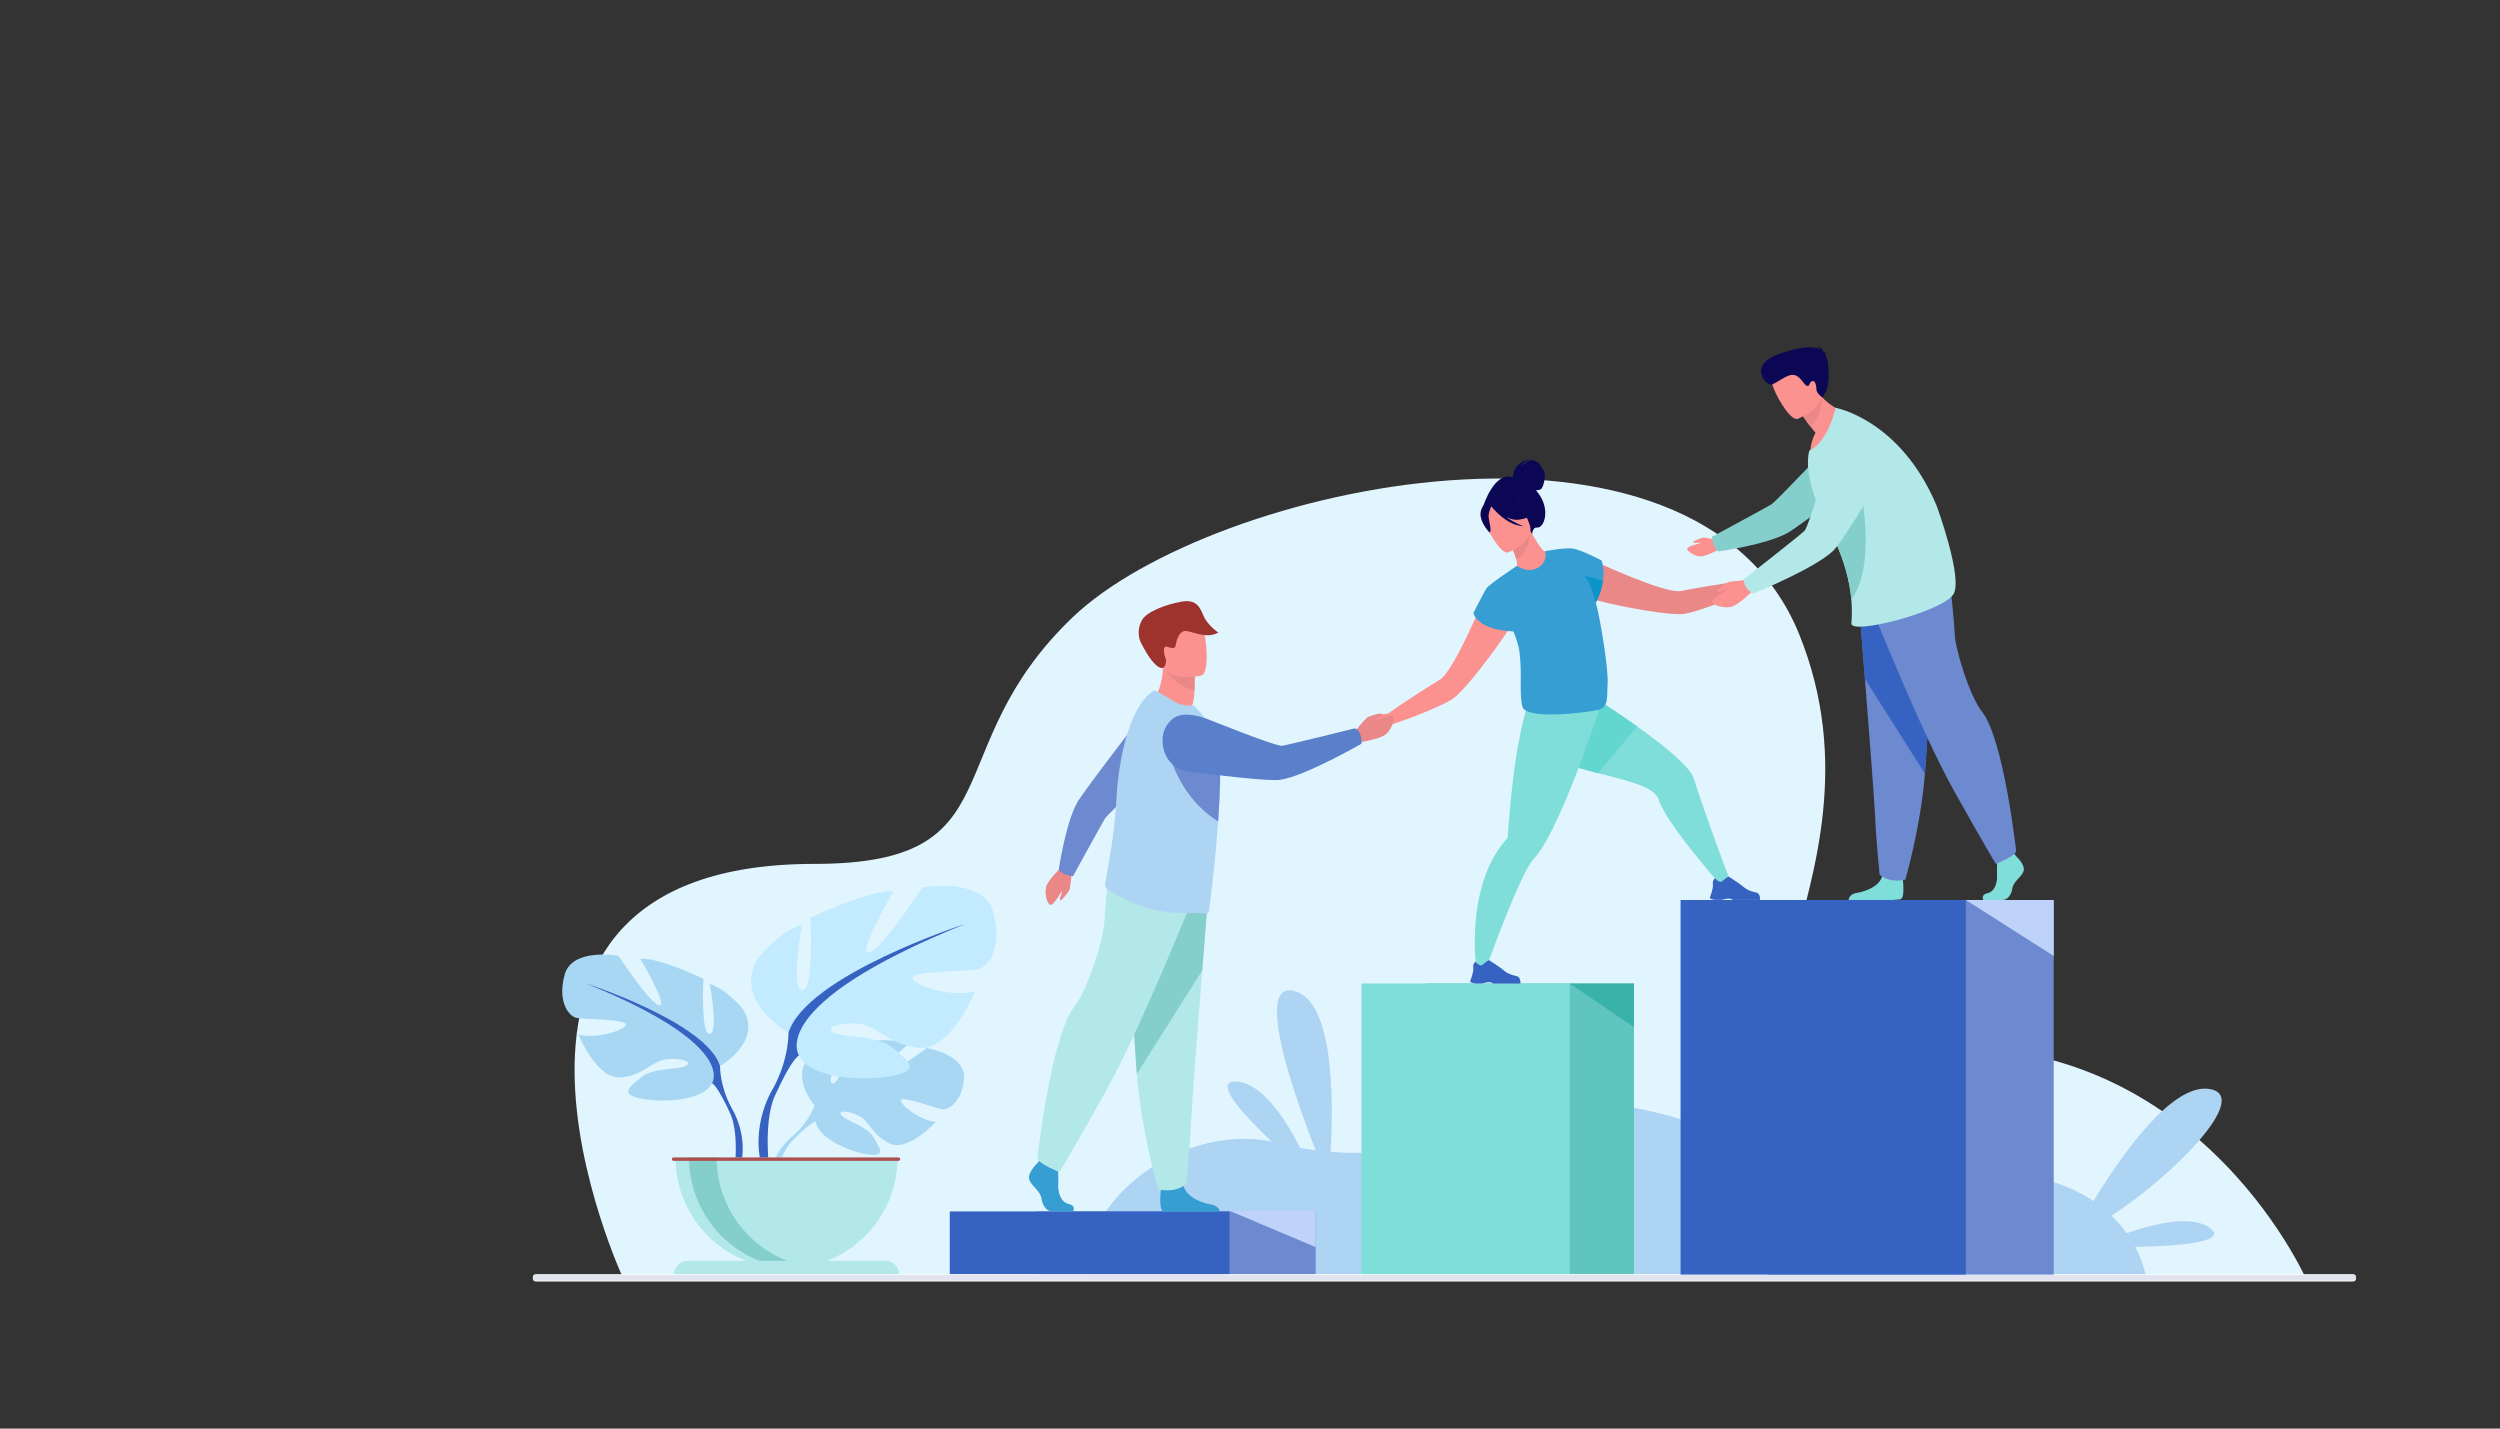 <?xml version="1.0" encoding="utf-8"?>
<!-- Generator: Adobe Illustrator 25.0.0, SVG Export Plug-In . SVG Version: 6.00 Build 0)  -->
<svg version="1.1" id="_x3C_Layer_x3E_" xmlns="http://www.w3.org/2000/svg" xmlns:xlink="http://www.w3.org/1999/xlink" x="0px"
	 y="0px" viewBox="0 0 3500 2000" style="enable-background:new 0 0 3500 2000;" xml:space="preserve">
<rect x="0" y="0" width="3500" height="2000" fill="#333333" stroke="none"/>
<style type="text/css">
	.st0{fill:#E1F5FF;}
	.st1{fill:#AED4F4;}
	.st2{fill:#6D89CF;}
	.st3{fill:#3662C1;}
	.st4{fill:#60C4BF;}
	.st5{fill:#7FDDDA;}
	.st6{fill:#39B2A9;}
	.st7{fill:#A8D7F4;}
	.st8{fill:#C2EBFF;}
	.st9{fill:#B3E8E8;}
	.st10{fill:#84CECC;}
	.st11{fill:#AF4E4E;}
	.st12{fill:#EA8888;}
	.st13{fill:#63D6D0;}
	.st14{fill:#FC9290;}
	.st15{fill:#0B0754;}
	.st16{fill:#369ED2;}
	.st17{fill:#0D94C9;}
	.st18{fill:#9E332E;}
	.st19{fill:#5A80CC;}
	.st20{fill:#E1E4EF;stroke:#FFFFFF;stroke-linejoin:round;stroke-miterlimit:10;}
	.st21{fill:#BED2FA;}
</style>
<g>
	<g>
		<g>
			<path class="st0" d="M873.94,1793.13c0,0-274.09-583.68,266.11-583.68c285.42,0,167.84-160.14,361.89-345.48
				c194.05-185.33,872.68-333.41,1017.12,24.48c144.44,357.89-212.52,629.61,132.41,583c414.5-56.01,578.25,321.68,578.25,321.68
				H873.94z"/>
			<path class="st1" d="M3093.79,1719.08c-25.58-18.69-77.84-6.07-116.42,7.42c-5.76-8.1-12.75-16.44-21.2-24.6
				c83.1-53.53,197.87-167.69,137.04-177.35c-52.88-8.4-124.24,94.36-162.38,156.91c-39.61-26.64-100.29-46.23-192.95-39.44
				c-240.47,17.63-428.32-137.48-566.79-85.75c-110.1,41.13-211,64.18-308.3,56.3c4.19-71.09,5.1-210.66-50.72-225.14
				c-56.67-14.7-1.08,143.81,29.81,222.95c-7.25-0.93-14.48-2.03-21.7-3.32c-20.01-39.45-52.97-91.07-89.17-92.83
				c-34.09-1.66,7.98,44.75,49.39,84.06c-119-24.98-260.16,71.75-262.5,186.12h1485.64c0,0-2.63-16.7-14.29-38.71
				C3046.66,1744.59,3121.57,1739.38,3093.79,1719.08z"/>
			<g>
				<g>
					<rect x="1450.4" y="1696.03" class="st2" width="391.56" height="88.42"/>
					<rect x="1329.67" y="1696.02" class="st3" width="391.56" height="88.42"/>
				</g>
			</g>
			<g>
				<g>
					<g>
						
							<rect x="1995.99" y="1376.9" transform="matrix(-1 -1.224647e-16 1.224647e-16 -1 4283.542 3161.323)" class="st4" width="291.56" height="407.53"/>
						
							<rect x="1906.09" y="1376.9" transform="matrix(-1 -1.224647e-16 1.224647e-16 -1 4103.746 3161.323)" class="st5" width="291.56" height="407.53"/>
					</g>
				</g>
				<polygon class="st6" points="2197.65,1376.9 2287.55,1438.09 2287.55,1376.9 				"/>
			</g>
			<g>
				<path class="st7" d="M1297.63,1467.17c0,0-54.53,40.55-65.16,38.09c-10.63-2.46,39.85-43.77,39.85-43.77
					c-19-9.13-78.05-3.41-78.05-3.41s-19.67,63.43-29.37,58.43c-9.7-5,20.28-55.27,20.28-55.27c-21.16-1.28-47.11,14.43-47.11,14.43
					c-35.52,28.05,2.33,72.22,2.33,72.22s-7.29,21.83-29.72,41.72c0,0-32.04,23.69-34.26,66.03l5.81,0.52
					c0,0,9.22-39.43,25.97-58.08c0.65-0.67,1.6-1.65,2.77-2.82c2.73-2.53,4.64-4.43,5.93-5.83c8.34-8.01,19.86-18.22,25.41-19.21
					c0,0-0.28-1.02-0.24-2.79c0.08,0.89,0.15,1.81,0.24,2.79c1.9,22.32,45.21,41.82,71.85,45.83c26.64,4.01,18.41-6.94,9.23-23.18
					c-9.18-16.24-38.23-23.5-44.86-30.98c-6.63-7.48,7.07-7.5,23.13-0.16c16.05,7.33,18.25,26.88,44,39.21
					c25.75,12.33,64.5-30.4,64.5-30.4c-20.52-1.04-49.83-23.33-48.77-30.15c1.06-6.82,49.75,11.77,58.07,12.66
					s27.26-9.46,30.19-42.99C1352.59,1476.52,1297.63,1467.17,1297.63,1467.17z"/>
				<g>
					<path class="st7" d="M1008.05,1492.35c0,0,60.22-33.73,32.12-79.5c0,0-22.48-28.1-46.57-35.33c0,0,12.85,68.25,0,69.86
						c-12.85,1.61-8.83-77.09-8.83-77.09s-63.44-30.51-88.33-28.1c0,0,39.35,66.65,26.5,65.04c-12.85-1.61-57.01-69.06-57.01-69.06
						s-65.04-12.05-75.48,26.5c-10.44,38.54,6.42,57.82,16.06,60.22c9.64,2.41,71.46,1.61,69.86,9.64
						c-1.61,8.03-43.36,20.88-66.65,13.65c0,0,25.7,63.44,59.42,60.22c33.73-3.21,44.16-24.09,65.04-25.7
						c20.88-1.61,36.13,4.02,25.69,9.64c-10.44,5.62-45.77,1.84-62.63,16.18c-16.86,14.34-30.51,23.17,0.8,29.59
						c31.32,6.42,87.52,2.41,98.77-21.68C1008.05,1492.35,1008.05,1492.35,1008.05,1492.35z"/>
					<path class="st3" d="M1024.11,1550.96c-16.86-31.32-16.06-58.62-16.06-58.62c-19.27-61.03-187.9-115.63-187.9-115.63
						c214.39,86.72,176.65,139.72,176.65,139.72c5.78,3.37,14.44,19.44,20.45,31.77c0.85,2.1,2.21,5,4.23,8.94l0,0
						c0.82,1.78,1.47,3.24,1.92,4.26c11.04,27.62,5.19,75.32,5.19,75.32l6.69,1.8C1050.12,1590.45,1024.11,1550.96,1024.11,1550.96z
						"/>
				</g>
				<g>
					<path class="st8" d="M1103.87,1445.83c0,0-79.39-44.46-42.34-104.79c0,0,29.64-37.05,61.39-46.57c0,0-16.94,89.97,0,92.09
						c16.94,2.12,11.64-101.61,11.64-101.61s83.62-40.22,116.43-37.05c0,0-51.87,87.85-34.93,85.74
						c16.94-2.12,75.15-91.03,75.15-91.03s85.74-15.88,99.5,34.93c13.76,50.81-8.47,76.21-21.17,79.38s-94.2,2.12-92.09,12.7
						s57.16,27.52,87.85,17.99c0,0-33.87,83.62-78.33,79.39c-44.46-4.23-58.22-31.75-85.74-33.87c-27.52-2.12-47.63,5.29-33.87,12.7
						c13.76,7.41,60.33,2.43,82.56,21.33c22.23,18.9,40.22,30.54-1.06,39.01c-41.28,8.47-115.37,3.18-130.19-28.58
						C1103.87,1445.83,1103.87,1445.83,1103.87,1445.83z"/>
					<path class="st3" d="M1351.55,1293.41c0,0-222.28,71.98-247.68,152.42c0,0,1.06,35.99-21.17,77.27
						c0,0-34.28,52.05-14.74,115.42l8.82-2.37c0,0-7.71-62.87,6.84-99.28c0.59-1.34,1.45-3.26,2.53-5.61l0,0
						c2.66-5.2,4.44-9.03,5.57-11.79c7.93-16.25,19.35-37.44,26.96-41.88C1118.68,1477.59,1068.94,1407.73,1351.55,1293.41z"/>
				</g>
				<path class="st9" d="M1101.19,1775.93c85.88,0,155.5-69.62,155.5-155.5H945.69C945.69,1706.31,1015.31,1775.93,1101.19,1775.93z
					"/>
				<path class="st10" d="M1139.45,1774.74c-6.32,0.79-12.77,1.19-19.32,1.19c-85.88,0-155.5-69.62-155.5-155.5h38.63
					C1003.27,1699.77,1062.69,1765.23,1139.45,1774.74z"/>
				<path class="st9" d="M1239.66,1765.24H962.72c-10.6,0-19.18,8.59-19.18,19.19h315.3
					C1258.84,1773.83,1250.25,1765.24,1239.66,1765.24z"/>
				<path class="st11" d="M1257.85,1620.43H942.96c-1.32,0-2.38,1.07-2.38,2.39c0,1.32,1.07,2.38,2.38,2.38h314.89
					c1.32,0,2.38-1.07,2.38-2.38C1260.23,1621.5,1259.16,1620.43,1257.85,1620.43z"/>
			</g>
			<g>
				<path class="st12" d="M2457.79,801.56c-4.51-0.68-18.09,11.87-18.09,11.87l0,0c-29,3.35-71.41,11.05-86.67,13.99
					c-10.82,2.08-39.92-7.84-68.35-19.23c-33.81-13.55-66.66-29.19-66.66-29.19c-18.76-0.95-40.06,33.27-2.02,55.03
					c5.81,3.32,27.63,8.99,52.75,14.17c0,0,0,0,0.01,0c34.66,7.14,75.61,13.34,89.55,11.16c16.19-2.53,62.02-19.3,89.29-32.14v0
					c0,0,0.03-0.01,0.07-0.03c0.1-0.05,0.2-0.1,0.3-0.14c1.64-0.77,8.31-3.74,12.76-3.47c5.11,0.3,16.48-9.04,16.83-11.54
					C2477.92,809.55,2462.3,802.25,2457.79,801.56z"/>
				<path class="st5" d="M2422.38,1232.72l-15.97,3.25c0,0-73.08-82.11-84.35-116.66c-6.04-18.46-44.61-26.44-84.93-36.87
					c-35.09-9.07-71.5-20-88.89-41.33c-37.37-45.83,23.47-102.13,23.47-102.13s64.69,38.45,120.5,78.17
					c39.01,27.76,73.68,56.14,78.91,72.45C2383.81,1129.26,2410.72,1204.65,2422.38,1232.72z"/>
				<path class="st3" d="M2401.01,1259.81h8.98c3.01-0.47,5.23-1.34,8.32-1.75c4.69-0.61,6.84,1.31,7.27,1.75
					c0.06,0.06,0.08,0.09,0.08,0.09h38.15c0.96-1.37,0.04-4.55-0.86-6.88c-0.61-1.59-1.93-2.79-3.57-3.26
					c-4.05-1.17-12.02-2.22-19.33-8.83c-4.11-3.71-19.85-13.66-19.85-13.66l-0.08-0.02c-0.35,0.01-1.99,0.51-9.15,6.56
					c-3.7,3.12-10.01-4.4-10.01-4.4s-1.18,0.98-2.07,2.8c-0.71,1.44-1.23,3.42-0.82,5.86c0.57,3.44-1.27,9.83-2.73,14.15
					c-0.89,2.62-1.64,4.48-1.64,4.48S2393.28,1258.84,2401.01,1259.81z"/>
				<path class="st13" d="M2292.22,1017.15l-55.09,65.3c-35.09-9.07-71.5-20-88.89-41.33c-37.37-45.83,23.47-102.13,23.47-102.13
					S2236.41,977.42,2292.22,1017.15z"/>
				<path class="st5" d="M2242.16,983.04c0,0-4.44,14-11.67,35.07c-9.14,26.64-22.76,64.57-37.53,99.75
					c-3.25,7.73-6.55,15.33-9.87,22.65c-12.28,27.07-24.86,50.28-35.93,62.07c-19.89,21.2-68.25,157.49-68.25,157.49l-12.05-3.33
					c0,0-16.8-116.38,42.71-182.6c0.64-0.71,1.14-1.52,1.21-2.47c0.01-0.01,0.01-0.02,0.01-0.03c0.79-9.8,3.62-53.7,9.79-98.18
					c1.51-10.91,3.23-21.85,5.16-32.34c0.12-0.67,0.25-1.33,0.37-2c9.05-48.48,17.72-70.04,28.91-80.88l82.28,23.42L2242.16,983.04z
					"/>
				<path class="st3" d="M2065.52,1376.81h8.98c3.01-0.47,5.23-1.34,8.32-1.75c4.69-0.62,6.84,1.3,7.27,1.75
					c0.06,0.06,0.08,0.09,0.08,0.09h38.16c0.96-1.37,0.04-4.54-0.87-6.88c-0.61-1.59-1.93-2.79-3.57-3.27
					c-4.04-1.17-12.02-2.21-19.33-8.83c-4.11-3.71-19.85-13.66-19.85-13.66l-0.08-0.02c-0.35,0-1.99,0.51-9.15,6.55
					c-3.7,3.12-10.01-4.41-10.01-4.41s-1.18,0.98-2.07,2.81c-0.71,1.44-1.23,3.42-0.82,5.86c0.57,3.44-1.27,9.83-2.73,14.15
					c-0.89,2.62-1.64,4.47-1.64,4.47S2057.79,1375.84,2065.52,1376.81z"/>
				<path class="st14" d="M2083.17,824.76c0,0-13.77,33.68-29.64,66.46c-13.35,27.56-28.19,54.49-37.59,60.23
					c-13.26,8.1-49.8,30.96-73.5,48c0,0-18.5-0.14-21.37,3.4c-2.87,3.54-9.5,19.45-7.57,21.06c1.94,1.61,16.64,0.86,20.21-2.8
					c3.12-3.19,10.05-5.49,11.78-6.02c0.11-0.03,0.21-0.06,0.32-0.1c0.04-0.01,0.07-0.02,0.07-0.02v0
					c28.8-8.86,73.98-27.32,87.65-36.35c11.77-7.77,37.88-39.93,58.7-68.54c0,0,0,0,0,0c15.09-20.74,27.41-39.63,29.47-45.99
					C2135.19,822.39,2096.39,811.43,2083.17,824.76z"/>
				<path class="st15" d="M2155.16,692.69c-1.63-2.38-3.29-4.49-4.93-6.37c2.04,0.04,4.25-0.16,6.08-0.91
					c4.83-2,7.04-17.34,6.31-21.89c-0.73-4.55-7.44-17.71-15.71-19.02c-8.28-1.31-16.83,7.88-16.83,7.88
					c1.53-6.64,15.53-10.46,15.53-10.46c-28.85,5.32-27.38,24.56-27.18,26.34c-26.41-9.41-41.91,40.32-41.91,40.32l68.4,40.31
					c0,0,0.18-10.98,6.71-10.28C2161.8,739.71,2170.28,714.72,2155.16,692.69z"/>
				<path class="st14" d="M2159.52,797.04c-15.7,7.4-36.52-3.26-36.41-3.37c1.35-1.35,0.87-5.38-0.36-10.64
					c-1.23-5.49-4.15-13.01-9.53-21.97c-1.12-1.91-2.24-3.81-3.59-5.83l1.79-0.67l30.49-12.22c0,0,4.93,8.86,10.09,16.93
					c4.37,6.73,8.97,12.78,10.99,12.56C2163.11,771.7,2183.29,785.6,2159.52,797.04z"/>
				<path class="st12" d="M2141.92,745.35c-0.79,10.87-4.48,30.49-19.17,37.67c-1.23-5.49-4.15-13.01-9.53-21.97L2141.92,745.35z"/>
				<path class="st14" d="M2111.44,773.43c0,0,39.7-15.65,29.57-40.22c-10.12-24.57-11.82-43.14-37.59-34.19
					c-25.77,8.95-26.8,20.34-25.42,29.37C2079.38,737.41,2100.85,776.86,2111.44,773.43z"/>
				<path class="st15" d="M2126.24,727.6c18.33-2.59,23.68-10,23.68-10s-16.88-4.84-26.8-21.38c0,0-20.6-6.95-35.87,4.67
					c-0.93,1.21-1.6,2.63-1.93,4.31c-3.5-1.15-8.76-0.85-11.8,9.04c-4.56,14.86,11.67,31.08,11.67,31.08
					c3.93-1.11-0.5-14.35-1.12-21.42c-0.46-5.2,2.35-11.86,3.86-15.01c1.94,2.52,21.28,26.82,44.89,27.79
					c0,0-12.47-4.33-23.82-12.79C2114.64,726.66,2120.65,728.39,2126.24,727.6z"/>
				<path class="st16" d="M2235.1,847.66c-0.34-1.19-0.7-2.42-1.08-3.68c5.89-11.27,8.79-21.42,10.02-30.02
					c2.69-18.16-1.9-29.37-1.9-29.37s-27.54-14.6-39.7-16.46c-0.05-0.02-0.1-0.04-0.15-0.05c-0.14-0.02-0.31-0.03-0.49-0.05
					c-12.27-1.69-38.85,3.73-38.85,3.73s5.12,13.65-9.34,22.74c-14.46,9.1-29.9-2.33-29.9-2.33c-0.47,0.31-0.96,0.66-1.47,1.02l0,0
					c0,0-38.05,25.11-41.47,30.84c-3.42,5.74-18.05,34.14-18.05,34.14s4.64,23.85,56.04,25.84c4.22,10.25,7.46,20.24,8.51,28.58
					c4.08,32.37-0.66,57.91,4.1,76.8c4.76,18.89,90.52,8.12,106.05,4.49c15.53-3.64,12.04-20.22,13.23-36.33
					C2252.17,937.32,2240.16,865.52,2235.1,847.66z"/>
				<path class="st17" d="M2244.05,813.96c-1.23,8.63-4.15,18.83-10.09,30.15c-1.35-5.94-6.84-27.69-15.69-37.56
					C2218.26,806.56,2233.17,807.91,2244.05,813.96z"/>
			</g>
			<g>
				<path class="st12" d="M1894.85,1026.12c0,0,15.98-19.36,19.42-21.65c3.44-2.29,18.53-6.3,19.4-5.49
					c0.86,0.81,0.9,1.98-0.97,3.63c-1.87,1.65-9.01,5.82-7.99,6.29c1.02,0.47,22.55-10.25,25.66-6.65
					c3.1,3.6-1.76,18.49-10.06,25.62c-8.3,7.13-33.06,10.18-34.62,11.17C1892.48,1047.49,1894.85,1026.12,1894.85,1026.12z"/>
				<path class="st14" d="M1613.55,981.41c0,0,22.95,27.23,52.18,15.84c0,0,6.29-15.21,6.38-26.42c0.01-1.38,0.03-2.72,0.05-3.99
					c0.16-12.62,0.58-19.71,0.58-19.71s-0.01,0-0.03-0.01c-1.33-0.55-44.68-18.35-44.65-16.88
					C1628.81,964.39,1613.55,981.41,1613.55,981.41z"/>
				<path class="st12" d="M1632.42,938.39c4.18,7.75,18.53,22.91,39.74,28.45c0.16-12.62,0.58-19.71,0.58-19.71s-0.01,0-0.03-0.01
					C1671.51,946.8,1631.17,936.11,1632.42,938.39z"/>
				<path class="st14" d="M1681.82,945.82c0,0-48.76,11.46-55.43-19.01c-6.67-30.47-17.46-49.52,13.39-58.12
					c30.85-8.61,39.46,1.69,44.16,11.32C1688.65,889.64,1694.33,942.05,1681.82,945.82z"/>
				<path class="st18" d="M1628.06,935.11c-0.67,0.43-11.16,3.65-31.03-35.93c-3.12-6.21-5.24-19.65,2.03-31.53
					c7.27-11.88,33.05-21.21,54.47-25.28c21.42-4.06,26.56,7.99,31.6,20.1c5.29,12.71,20.58,23.18,20.58,23.18
					c-18.47,10.32-40.71-4.44-48.42-2.01c-7.71,2.43-10.43,14.57-11.01,18.47c-0.58,3.89-1.47,7.13-11.16,3.65
					c-9.69-3.48-4.38,13.73-2.83,17.02C1632.3,922.78,1633.62,931.55,1628.06,935.11z"/>
				<g>
					<path class="st16" d="M1502.46,1696.03h-29.52c-6.19,0-13.07-6.28-14.79-17.78c-1.72-11.5-14.44-17.78-17.2-27.19
						s11.35-22.66,11.35-22.66l2.36-3.07l2.45-3.2l23.39,5.57c0,0,0.58,5.64,0.94,12.83c0.25,5.19,0.39,11.19,0.1,16.45
						c-0.69,12.55,3.47,26.06,14.47,28.51C1507.02,1687.93,1502.46,1696.03,1502.46,1696.03z"/>
					<path class="st16" d="M1707.99,1696.31h-78.26c-0.75-0.15-1.32-0.32-1.66-0.5c-5.22-2.69-3.59-23.29-2.96-29.65
						c0.12-1.18,0.21-1.87,0.21-1.87s27.52-22.66,31.31-5.31c0.12,0.54,0.26,1.07,0.4,1.6v0.01c4.78,16.24,26.13,23.61,38.47,25.67
						C1704.92,1687.83,1707.36,1693.49,1707.99,1696.31z"/>
					<path class="st9" d="M1692.22,1243.76c0,0-4.18,52.14-9.09,114.82c-6.68,85.14-14.71,189.73-15.5,209.54
						c-1.37,34.4-6.88,89.44-6.88,89.44s-13.06,13.07-39.21,7.56c0,0-23.3-78.56-29.96-161.68c-0.1-1.36-0.21-2.73-0.31-4.11
						c-6.19-84.62-15.82-262.79-15.82-262.79L1692.22,1243.76z"/>
					<path class="st10" d="M1692.22,1243.76c0,0-4.18,52.14-9.09,114.82l-91.55,144.86c-0.1-1.36-0.21-2.73-0.31-4.11
						c-6.19-84.62-15.82-262.79-15.82-262.79L1692.22,1243.76z"/>
					<path class="st9" d="M1673.13,1249.95c0,0-75.33,188.84-124.86,277.58c-49.53,88.74-65.01,113.51-65.01,113.51
						s-28.38-11.35-30.96-19.09c0,0,18.94-171.33,52.11-213.09c18.74-23.6,40.76-94.42,41.79-119.18
						c1.03-24.77,6.71-73.78,6.71-73.78L1673.13,1249.95z"/>
				</g>
				<g>
					<path class="st12" d="M1500.66,1218.5c0,0-1.95,23.58-3.38,27.21c-1.43,3.62-10.95,14.85-12.06,14.69s-1.76-1.04-1.2-3.33
						c0.56-2.28,3.84-9.35,2.8-9.16c-1.04,0.19-11.94,20.07-16.28,18.95c-4.34-1.12-8.59-15.26-6-25.24
						c2.58-9.99,20.12-25.67,20.79-27.28C1491,1200.69,1500.66,1218.5,1500.66,1218.5z"/>
					<path class="st2" d="M1492.58,1224.49c8.34,2.68,9.67,2.07,9.67,2.07s40.58-73.88,44.69-80.65
						c4.11-6.76,86.16-82.85,86.16-82.85l-21.09-78.63c0,0-93.32,120.85-103.4,138.19c-16.65,28.66-26.41,95.21-26.41,95.21
						S1486.03,1222.38,1492.58,1224.49z"/>
				</g>
				<path class="st1" d="M1708.12,1093.93c-0.29,16.15-1.23,34.3-2.5,52.74c-0.08,1.09-0.15,2.19-0.23,3.28
					c-0.81,11.42-1.69,22.87-2.69,34.03c-0.4,4.48-0.83,8.9-1.28,13.25l-0.07,0.59c-0.04,1.63-0.23,3.39-0.41,5
					c-4.11,41.81-8.43,74.85-9.23,75.36c-0.96,0.64-2.03,0.96-3.21,0.82c-10.97-1.38-43.68,1.11-70.47-4.72
					c-22.6-4.77-42.06-13.81-62.69-25.99c-2.74-1.62-8.98-5.9-8.47-9.11c0.5-3.52,1.42-8.61,2.59-15
					c4.06-22.24,11.08-60.5,13.47-105.28c0.46-8.34,1.15-16.58,2.02-24.68c2.3-21.1,5.98-41.13,10.92-58.94
					c9.18-33.07,22.68-58.39,39.61-68.3c2.21-1.24,14.12,6.33,25.05,13.35c10.1,6.47,20.73,8.26,31.06,7.36l9.1,10.06
					c11.02,12.81,22.75,29.86,25.95,54.1c0.24,1.79,0.45,3.69,0.62,5.72C1708.15,1067.43,1708.37,1079.93,1708.12,1093.93z"/>
				<path class="st2" d="M1708.12,1093.93c-0.29,16.15-1.23,34.3-2.5,52.74c-0.08,1.09-0.15,2.19-0.23,3.28
					c-62.64-39.21-72.29-110.95-72.29-110.95c30.81,1.35,55.29,8.44,74.16,18.57C1708.15,1067.43,1708.37,1079.93,1708.12,1093.93z"
					/>
				<g>
					<path class="st19" d="M1904.36,1028.05c-3.23-8.73-8.25-8.17-8.25-8.17s-93.13,23.21-101.49,24.2
						c-8.36,1-100.29-35.89-100.29-35.89s-36.18-16.24-53.13-1.41c-14.73,12.89-15.4,29.21-11.95,42.91
						c4.11,16.33,17.93,28.4,34.64,30.53c37.5,4.78,112.33,13.77,128.02,11.59c34.91-4.86,114-50.52,114-50.52
						S1906.89,1034.92,1904.36,1028.05z"/>
				</g>
			</g>
			<g id="man_2_">
				<g>
					<path class="st5" d="M2822.67,1198.75c0,0,12.94,11.99,10.41,20.51c-2.53,8.52-14.2,14.2-15.78,24.62
						c-1.58,10.41-7.89,16.09-13.57,16.09s-27.08,0-27.08,0s-4.18-7.33,5.92-9.54s13.91-14.45,13.28-25.81
						c-0.63-11.36,0.95-26.51,0.95-26.51l21.46-5.05L2822.67,1198.75z"/>
					<path class="st5" d="M2661.42,1258.56c-1.31,0.66-5.93,1.11-12.25,1.42h-61.24c0.21-1.82,1.63-8.32,11.65-9.93
						c11.31-1.84,30.91-8.42,35.28-22.89c0.15-0.46,0.27-0.94,0.38-1.42c3.47-15.46,28.71,4.73,28.71,4.73s0.07,0.62,0.18,1.67
						C2664.71,1237.83,2666.2,1256.17,2661.42,1258.56z"/>
					<path class="st2" d="M2602.56,844.96c0,0,3.83,47.84,8.34,105.34c6.13,78.12,13.49,174.07,14.22,192.24
						c1.26,31.56,6.31,82.05,6.31,82.05s11.99,12,35.98,6.94c0,0,21.38-72.07,27.48-148.33c0.09-1.25,0.19-2.51,0.28-3.77
						c5.68-77.63,14.51-241.1,14.51-241.1L2602.56,844.96z"/>
					<path class="st3" d="M2602.56,844.96c0,0,3.83,47.84,8.34,105.34l83.99,132.9c0.09-1.25,0.19-2.51,0.28-3.77
						c5.68-77.63,14.51-241.1,14.51-241.1L2602.56,844.96z"/>
					<path class="st2" d="M2620.07,850.64c0,0,69.11,173.25,114.55,254.67c45.44,81.42,59.64,104.14,59.64,104.14
						s26.04-10.41,28.4-17.51c0,0-17.38-157.18-47.81-195.5c-17.2-21.65-37.39-86.63-38.34-109.35
						c-0.95-22.72-6.15-67.69-6.15-67.69L2620.07,850.64z"/>
				</g>
				<g>
					<path class="st14" d="M2406.91,756.68c0,0-18.75-4.29-21.9-4.07c-3.16,0.22-14.19,4.83-14.34,5.73
						c-0.15,0.89,0.38,1.62,2.28,1.75c1.91,0.13,8.19-0.68,7.79,0.08c-0.4,0.76-18.48,4.31-18.68,7.95
						c-0.2,3.64,9.71,10.4,18.08,10.85c8.37,0.45,24.82-9.27,26.24-9.39C2418.33,768.54,2406.91,756.68,2406.91,756.68z"/>
					<path class="st10" d="M2398.88,761.44c-2.69-8.56-2.06-9.93-2.06-9.93s75.99-41.09,82.95-45.26
						c6.96-4.17,85.49-87.74,85.49-87.74l80.43,22.14c0,0-124.47,94.82-142.31,105.03c-29.48,16.87-97.75,26.42-97.75,26.42
						S2400.99,768.16,2398.88,761.44z"/>
				</g>
				<path class="st14" d="M2589.63,577.89c0,0-28.2,49.61-55.76,56.09c0,0,1.15-16.66,7.86-28.07c-2.75-3.24-5.16-6.22-7.25-8.88
					c-6.94-8.89-10.24-14.33-10.24-14.33l9.35-25.15l6.35-17.06c3.05,5.54,6.41,10.26,9.92,14.29
					C2567.92,575.55,2589.63,577.89,2589.63,577.89z"/>
				<path class="st12" d="M2549.86,554.78c0,0,3.36,24.86-15.38,42.25c-6.94-8.89-10.24-14.33-10.24-14.33l9.35-25.15
					C2543.62,554.5,2549.86,554.78,2549.86,554.78z"/>
				<path class="st14" d="M2516.81,586.37c0,0,42.13-16.43,31.5-42.51c-10.63-26.08-12.36-45.76-39.71-36.38
					c-27.35,9.38-28.49,21.45-27.06,31.02C2482.98,548.07,2505.57,589.97,2516.81,586.37z"/>
				<path class="st9" d="M2734.45,832.5c-17,24.44-144.07,57.08-142.56,40.17c0.58-6.47,1.35-17.89-0.02-33.36
					c-0.32-3.62-0.77-7.46-1.35-11.53c-3.23-22.22-10.9-50.8-28-83.88c-1.28-2.48-2.62-4.98-4-7.51
					c-7.04-12.81-13.04-26.35-17.62-39.59c-8.81-25.44-12.35-49.79-7.91-65.7c0.02-0.08,0.04-0.15,0.07-0.22
					c26.56-12.28,36.86-59.92,36.86-59.92s90.62,16.27,141.38,137.06C2711.3,708.03,2749.24,811.23,2734.45,832.5z"/>
				<path class="st10" d="M2591.87,839.31c-0.32-3.62-0.77-7.46-1.35-11.53c-3.23-22.22-10.9-50.8-28-83.88
					c2.94-17.8,6.99-32.6,11.44-39.27c18.07-27.09,28.6-31.32,28.6-31.32S2629.67,787.62,2591.87,839.31z"/>
				<g>
					<path class="st14" d="M2449.02,812.11c0,0-25.07,1.32-28.95,2.72s-16.09,11.14-15.96,12.32c0.14,1.17,1.05,1.9,3.49,1.38
						c2.44-0.52,10.03-3.78,9.81-2.68c-0.23,1.1-21.66,12.02-20.61,16.66c1.05,4.64,15.9,9.59,26.58,7.17
						c10.67-2.42,27.86-20.51,29.59-21.17C2467.61,822.92,2449.02,812.11,2449.02,812.11z"/>
					<path class="st9" d="M2444.29,821.62c-5.02-8.11-1.4-11.81-1.4-11.81s77.44-60.64,83.51-66.76
						c6.07-6.12,34.19-103.66,34.19-103.66s9.68-39.48,32.34-43.83c19.69-3.78,33.31,5.96,42.21,17.38
						c10.61,13.61,11.66,32.39,2.85,47.23c-19.77,33.32-59.66,99.46-71.31,110.75c-25.92,25.15-112.66,60.29-112.66,60.29
						S2448.24,827.99,2444.29,821.62z"/>
				</g>
				<path class="st15" d="M2554.35,495.42c0.3-0.58,1.15-1.21,3.25-1.85c0,0-1.96-0.66-4.24-0.16c-1.18-2.89-4.06-7.8-9.45-7.84
					c0,0,3.09,0.8,4.23,3.9c-7.39-4.68-21.09-6.04-55.29,5.35c-45.07,15.01-22.55,41.18-15.72,43.27
					c6.83,2.1,19.41-11.36,30.72-13.2c11.31-1.84,17.43,13.92,21.74,15.22c4.31,1.31,1.86-2.28,6.38-5.87
					c4.52-3.59,7.11,4.86,7.01,10.79c-0.1,5.93,8.71,11.56,8.71,11.56s0,0,5.16-9.47c5.16-9.47,3.76-43.86-1.18-50.05
					C2555.23,496.53,2554.8,495.97,2554.35,495.42z"/>
			</g>
			<path class="st20" d="M3294.51,1793.53H749.94c-1.9,0-3.46-1.56-3.46-3.46v-2.19c0-1.9,1.56-3.46,3.46-3.46h2544.57
				c1.9,0,3.46,1.56,3.46,3.46v2.19C3297.97,1791.97,3296.41,1793.53,3294.51,1793.53z"/>
			<polygon class="st21" points="1841.96,1695.03 1841.96,1746.04 1721.22,1695.03 			"/>
			<rect x="2475.92" y="1259.97" class="st2" width="399.29" height="524.45"/>
			<rect x="2352.8" y="1259.97" class="st3" width="399.29" height="524.45"/>
			<polygon class="st21" points="2875.21,1259.97 2875.21,1338.4 2752.1,1259.97 			"/>
		</g>
	</g>
</g>
</svg>
